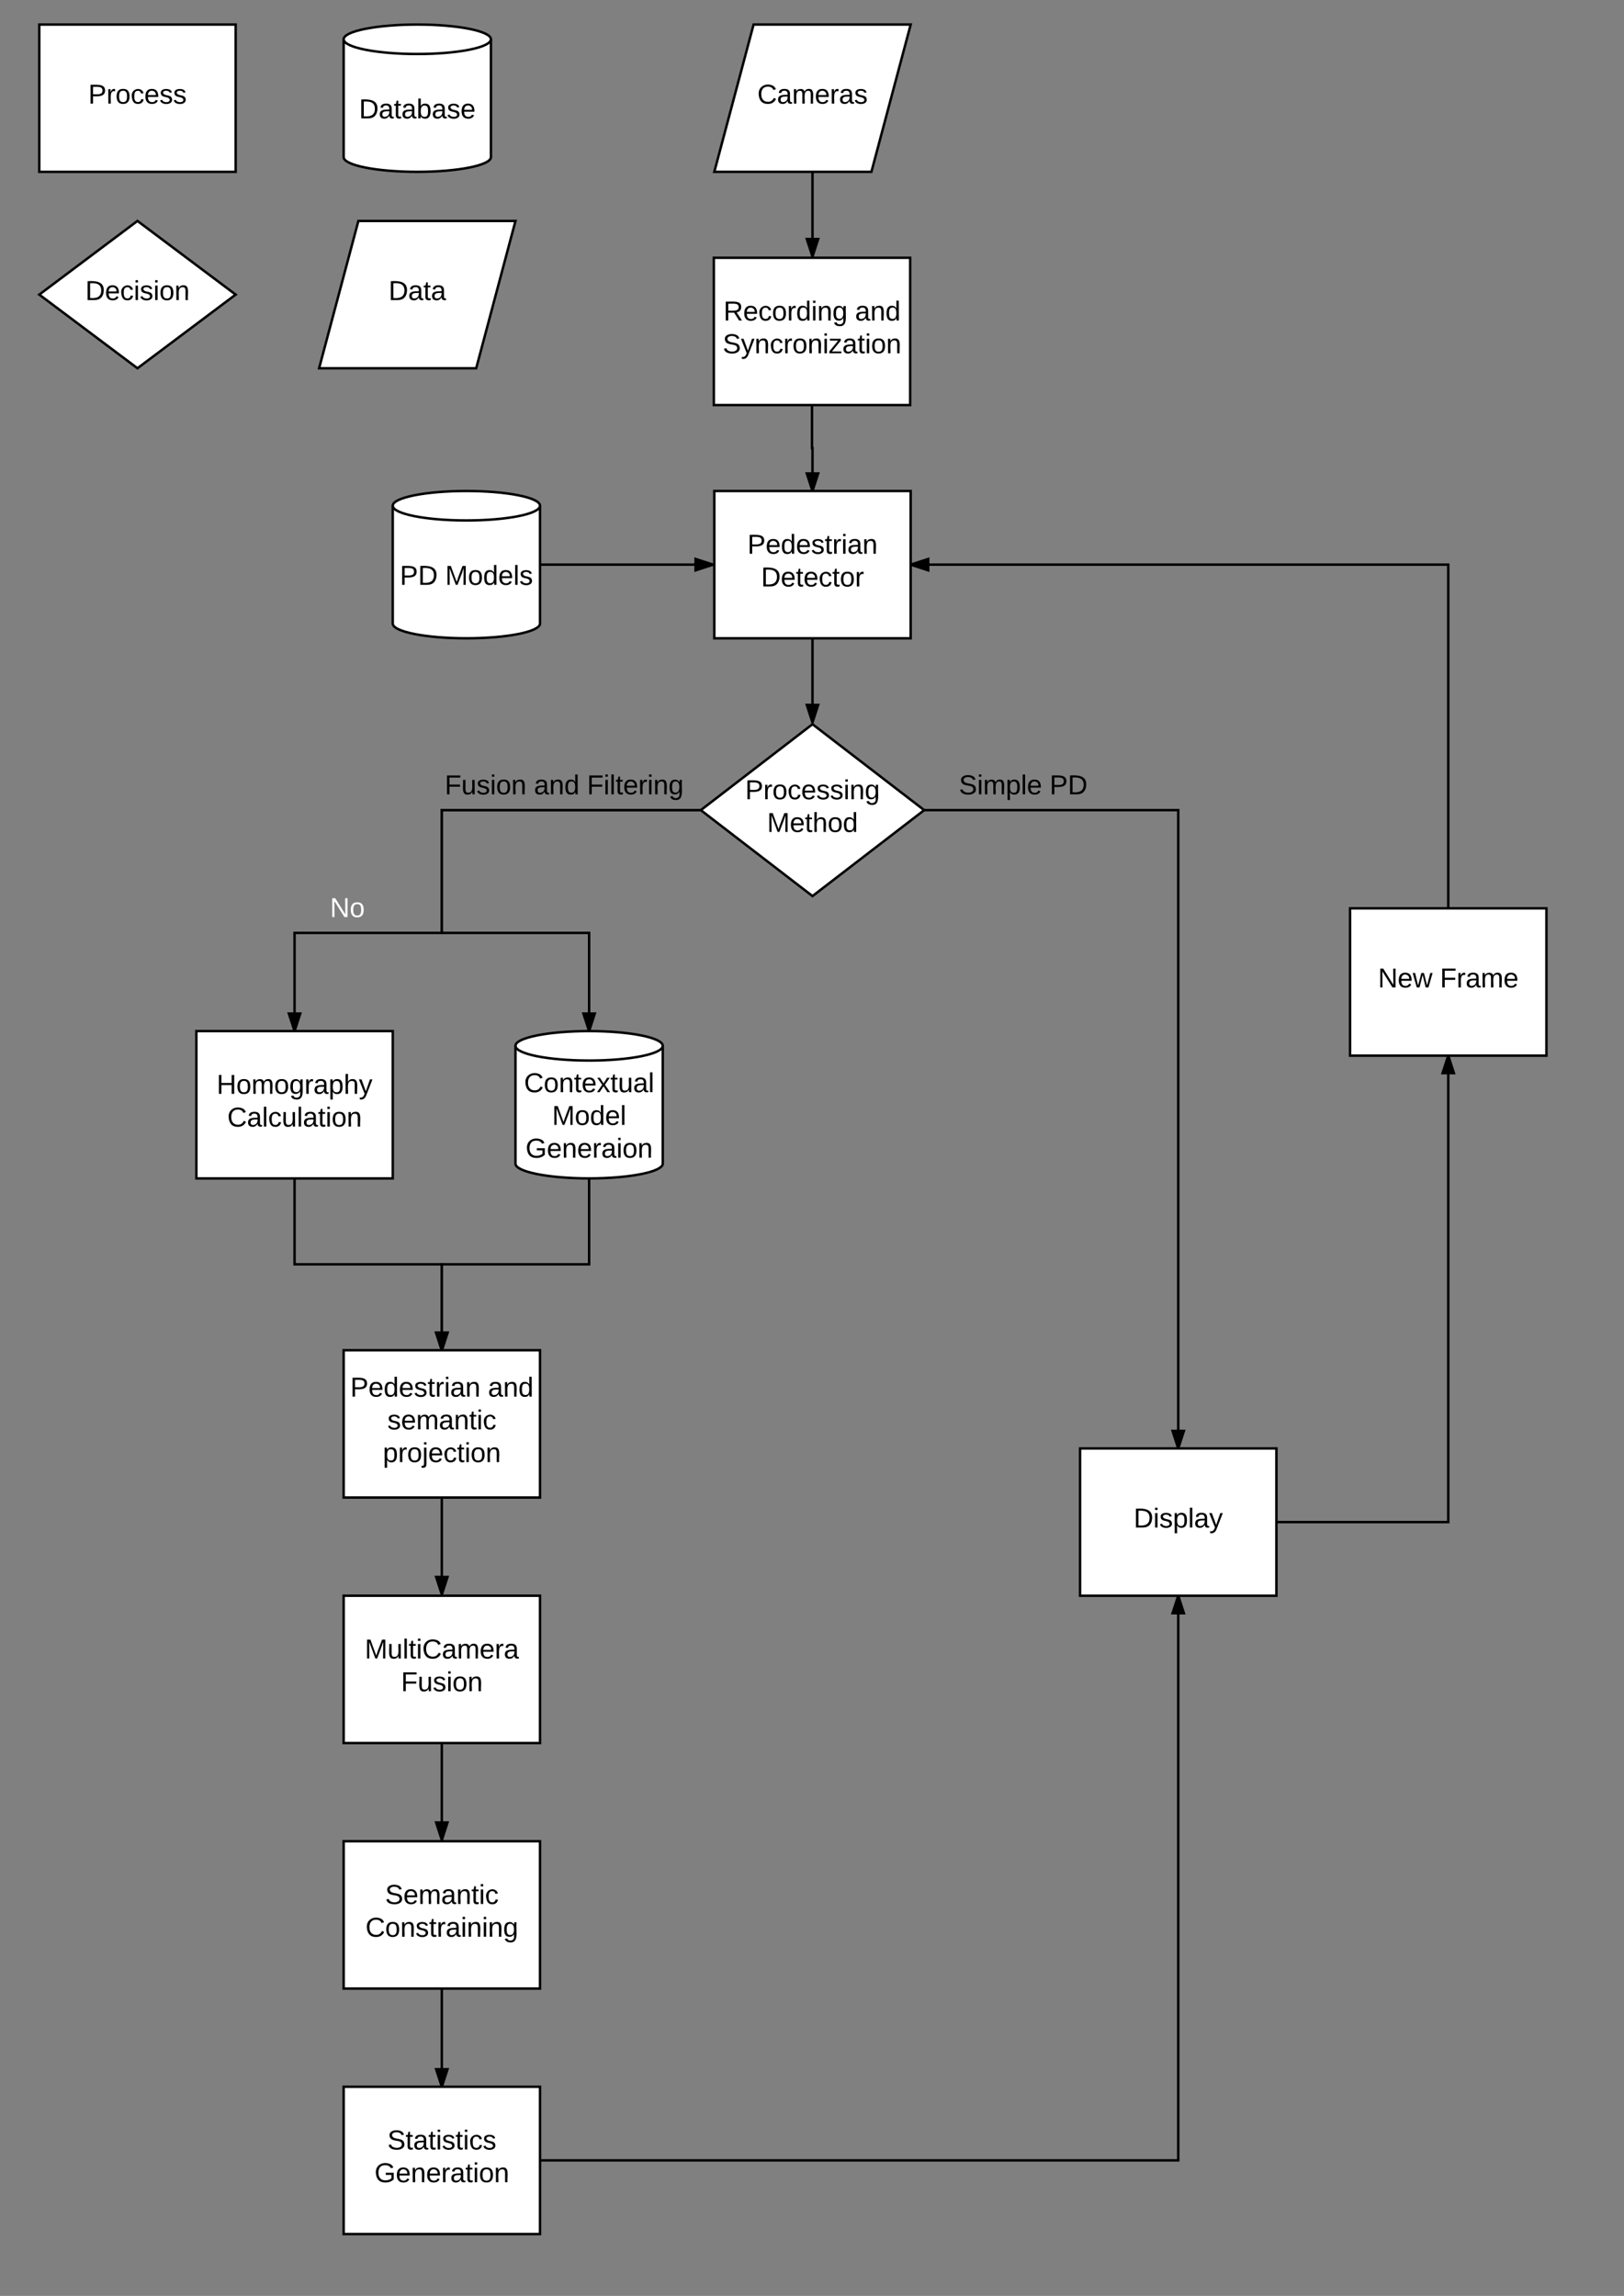 <svg xmlns="http://www.w3.org/2000/svg" xmlns:xlink="http://www.w3.org/1999/xlink" width="1323.2" height="1870.4"><rect width="100%" height="100%" fill="#808080" stroke="none"/><g transform="translate(0 0)"><path d="M614 20h128l-32 120H582z" stroke="#000" stroke-width="2" fill="#fff"/><use xlink:href="#a" transform="matrix(1,0,0,1,587,25) translate(30.031 59.444)"/><path d="M581.6 210h160v120h-160z" stroke="#000" stroke-width="2" fill="#fff"/><use xlink:href="#b" transform="matrix(1,0,0,1,586.6,215) translate(2.87 46.111)"/><use xlink:href="#c" transform="matrix(1,0,0,1,586.6,215) translate(110.093 46.111)"/><use xlink:href="#d" transform="matrix(1,0,0,1,586.6,215) translate(2.253 72.778)"/><path d="M582 400h160v120H582z" stroke="#000" stroke-width="2" fill="#fff"/><use xlink:href="#e" transform="matrix(1,0,0,1,587,405) translate(21.975 46.111)"/><use xlink:href="#f" transform="matrix(1,0,0,1,587,405) translate(33.086 72.778)"/><path d="M440 508c0 6.63-26.86 12-60 12s-60-5.37-60-12v-96c0-6.63 26.86-12 60-12s60 5.37 60 12z" stroke="#000" stroke-width="2" fill="#fff"/><path d="M440 412c0 6.63-26.86 12-60 12s-60-5.37-60-12" stroke="#000" stroke-width="2" fill="none"/><use xlink:href="#g" transform="matrix(1,0,0,1,325,429) translate(0.772 47.444)"/><use xlink:href="#h" transform="matrix(1,0,0,1,325,429) translate(37.747 47.444)"/><path d="M662 590l91 70-91 70-91-70z" stroke="#000" stroke-width="2" fill="#fff"/><use xlink:href="#i" transform="matrix(1,0,0,1,576,595) translate(31.123 56.111)"/><use xlink:href="#j" transform="matrix(1,0,0,1,576,595) translate(48.994 82.778)"/><path d="M880 1180h160v120H880z" stroke="#000" stroke-width="2" fill="#fff"/><use xlink:href="#k" transform="matrix(1,0,0,1,885,1185) translate(38.673 59.444)"/><path d="M160 840h160v120H160z" stroke="#000" stroke-width="2" fill="#fff"/><use xlink:href="#l" transform="matrix(1,0,0,1,165,845) translate(11.512 46.111)"/><use xlink:href="#m" transform="matrix(1,0,0,1,165,845) translate(20.185 72.778)"/><path d="M540 948c0 6.63-26.86 12-60 12s-60-5.37-60-12v-96c0-6.63 26.86-12 60-12s60 5.37 60 12z" stroke="#000" stroke-width="2" fill="#fff"/><path d="M540 852c0 6.63-26.86 12-60 12s-60-5.37-60-12" stroke="#000" stroke-width="2" fill="none"/><use xlink:href="#n" transform="matrix(1,0,0,1,425,869) translate(1.975 20.778)"/><use xlink:href="#o" transform="matrix(1,0,0,1,425,869) translate(24.815 47.444)"/><use xlink:href="#p" transform="matrix(1,0,0,1,425,869) translate(3.21 74.111)"/><path d="M280 1100h160v120H280z" stroke="#000" stroke-width="2" fill="#fff"/><use xlink:href="#q" transform="matrix(1,0,0,1,285,1105) translate(0.37 32.778)"/><use xlink:href="#c" transform="matrix(1,0,0,1,285,1105) translate(112.593 32.778)"/><use xlink:href="#r" transform="matrix(1,0,0,1,285,1105) translate(30.617 59.444)"/><use xlink:href="#s" transform="matrix(1,0,0,1,285,1105) translate(26.944 86.111)"/><path d="M280 1300h160v120H280z" stroke="#000" stroke-width="2" fill="#fff"/><use xlink:href="#t" transform="matrix(1,0,0,1,285,1305) translate(12.222 46.111)"/><use xlink:href="#u" transform="matrix(1,0,0,1,285,1305) translate(41.728 72.778)"/><path d="M280 1500h160v120H280z" stroke="#000" stroke-width="2" fill="#fff"/><use xlink:href="#v" transform="matrix(1,0,0,1,285,1505) translate(28.765 46.111)"/><use xlink:href="#w" transform="matrix(1,0,0,1,285,1505) translate(12.778 72.778)"/><path d="M280 1700h160v120H280z" stroke="#000" stroke-width="2" fill="#fff"/><use xlink:href="#x" transform="matrix(1,0,0,1,285,1705) translate(30.617 46.111)"/><use xlink:href="#y" transform="matrix(1,0,0,1,285,1705) translate(20.123 72.778)"/><path d="M662 140v69" stroke="#000" stroke-width="2" fill="none"/><path d="M662 209l-4.64-14.27h9.28z"/><path d="M662.73 210h-1.46L656 193.73h12zm-4-14.27l3.27 10.03 3.26-10.03z"/><path d="M661.6 330v35h.4v35" stroke="#000" stroke-width="2" fill="none"/><path d="M662 400l-4.64-14.27h9.28z"/><path d="M663.05 400h-2.1L656 384.73h12zm-4.3-13.27l3.25 10.03 3.26-10.03z"/><path d="M440 460h141" stroke="#000" stroke-width="2" fill="none"/><path d="M581 460l-14.27 4.64v-9.28z"/><path d="M582 459.27v1.46L565.73 466v-12zm-14.27 4l10.03-3.27-10.03-3.26z"/><path d="M662 520v68.54" stroke="#000" stroke-width="2" fill="none"/><path d="M662 588.54l-4.64-14.26h9.28z"/><path d="M662.46 590.36L662 590l-.46.36-5.55-17.08h12zm-3.72-15.08L662 585.3l3.26-10.02z"/><path d="M753 660h207v520" stroke="#000" stroke-width="2" fill="none"/><path d="M753 661h-1.3l1.3-1-1.3-1h1.3zM960 1180l-4.64-14.27h9.28z"/><path d="M961.05 1180h-2.1l-4.96-15.27h12zm-4.3-13.27l3.25 10.03 3.26-10.03z"/><use xlink:href="#z" transform="matrix(1,0,0,1,781.28,629.333) translate(0 17.778)"/><use xlink:href="#A" transform="matrix(1,0,0,1,781.28,629.333) translate(73.889 17.778)"/><path d="M571 660H360v100H240v80" stroke="#000" stroke-width="2" fill="none"/><path d="M571 660l1.3 1H571v-2h1.3zM240 840l-4.64-14.27h9.28z"/><path d="M241.05 840h-2.1L234 824.73h12zm-4.3-13.27l3.25 10.03 3.26-10.03z"/><use xlink:href="#B" transform="matrix(1,0,0,1,268.853,729.333) translate(0 17.778)"/><path d="M571 660H360v100h120v80" stroke="#000" stroke-width="2" fill="none"/><path d="M571 660l1.3 1H571v-2h1.3zM480 840l-4.64-14.27h9.28z"/><path d="M481.04 840.04L480 840l-1.04.04-4.97-15.3h12zm-4.3-13.3l3.26 10.02 3.26-10.03z"/><use xlink:href="#C" transform="matrix(1,0,0,1,362.323,629.333) translate(0 17.778)"/><use xlink:href="#D" transform="matrix(1,0,0,1,362.323,629.333) translate(72.716 17.778)"/><use xlink:href="#E" transform="matrix(1,0,0,1,362.323,629.333) translate(115.926 17.778)"/><path d="M480 960v70H360v70" stroke="#000" stroke-width="2" fill="none"/><path d="M480 960h-1v-.04zm1 0h-1l1-.03zM360 1100l-4.64-14.27h9.28z"/><path d="M361.05 1100h-2.1l-4.96-15.27h12zm-4.3-13.27l3.25 10.03 3.26-10.03z"/><path d="M240 960v70h120v70" stroke="#000" stroke-width="2" fill="none"/><path d="M360 1100l-4.64-14.27h9.28z"/><path d="M361.05 1100h-2.1l-4.96-15.27h12zm-4.3-13.27l3.25 10.03 3.26-10.03z"/><path d="M360 1220v79" stroke="#000" stroke-width="2" fill="none"/><path d="M360 1299l-4.64-14.27h9.28z"/><path d="M360.73 1300h-1.46l-5.28-16.27h12zm-4-14.27l3.27 10.03 3.26-10.03z"/><path d="M360 1420v79" stroke="#000" stroke-width="2" fill="none"/><path d="M360 1499l-4.64-14.27h9.28z"/><path d="M360.73 1500h-1.46l-5.28-16.27h12zm-4-14.27l3.27 10.03 3.26-10.03z"/><path d="M360 1620v80" stroke="#000" stroke-width="2" fill="none"/><path d="M360 1700l-4.64-14.27h9.28z"/><path d="M361.05 1700h-2.1l-4.96-15.27h12zm-4.3-13.27l3.25 10.03 3.26-10.03z"/><path d="M440 1760h520v-460" stroke="#000" stroke-width="2" fill="none"/><path d="M964.64 1314.27h-9.28L960 1300z"/><path d="M966 1315.27h-12l4.95-15.27h2.1zm-9.26-2h6.52l-3.26-10.03z"/><path d="M1100 740h160v120h-160z" stroke="#000" stroke-width="2" fill="#fff"/><g><use xlink:href="#F" transform="matrix(1,0,0,1,1105,745) translate(17.747 59.444)"/><use xlink:href="#G" transform="matrix(1,0,0,1,1105,745) translate(68.241 59.444)"/></g><path d="M1040 1240h140V860" stroke="#000" stroke-width="2" fill="none"/><path d="M1184.64 874.27h-9.28L1180 860z"/><path d="M1186 875.27h-12l4.95-15.27h2.1zm-9.26-2h6.52l-3.26-10.03z"/><path d="M1180 740V460H742" stroke="#000" stroke-width="2" fill="none"/><path d="M756.27 464.64L742 460l14.27-4.64z"/><path d="M757.27 466L742 461.06v-2.1l15.27-4.96zm-12.03-6l10.03 3.26v-6.52z"/><path d="M32 20h160v120H32z" stroke="#000" stroke-width="2" fill="#fff"/><g><use xlink:href="#H" transform="matrix(1,0,0,1,37,25) translate(34.907 59.444)"/></g><path d="M112 180l80 60-80 60-80-60z" stroke="#000" stroke-width="2" fill="#fff"/><g><use xlink:href="#I" transform="matrix(1,0,0,1,37,185) translate(32.5 59.444)"/></g><path d="M400 128c0 6.63-26.86 12-60 12s-60-5.37-60-12V32c0-6.63 26.86-12 60-12s60 5.37 60 12z" stroke="#000" stroke-width="2" fill="#fff"/><path d="M400 32c0 6.63-26.86 12-60 12s-60-5.37-60-12" stroke="#000" stroke-width="2" fill="none"/><g><use xlink:href="#J" transform="matrix(1,0,0,1,285,49) translate(7.5 47.444)"/></g><path d="M292 180h128l-32 120H260z" stroke="#000" stroke-width="2" fill="#fff"/><g><use xlink:href="#K" transform="matrix(1,0,0,1,265,185) translate(51.574 59.444)"/></g><defs><path d="M212-179c-10-28-35-45-73-45-59 0-87 40-87 99 0 60 29 101 89 101 43 0 62-24 78-52l27 14C228-24 195 4 139 4 59 4 22-46 18-125c-6-104 99-153 187-111 19 9 31 26 39 46" id="L"/><path d="M141-36C126-15 110 5 73 4 37 3 15-17 15-53c-1-64 63-63 125-63 3-35-9-54-41-54-24 1-41 7-42 31l-33-3c5-37 33-52 76-52 45 0 72 20 72 64v82c-1 20 7 32 28 27v20c-31 9-61-2-59-35zM48-53c0 20 12 33 32 33 41-3 63-29 60-74-43 2-92-5-92 41" id="M"/><path d="M210-169c-67 3-38 105-44 169h-31v-121c0-29-5-50-35-48C34-165 62-65 56 0H25l-1-190h30c1 10-1 24 2 32 10-44 99-50 107 0 11-21 27-35 58-36 85-2 47 119 55 194h-31v-121c0-29-5-49-35-48" id="N"/><path d="M100-194c63 0 86 42 84 106H49c0 40 14 67 53 68 26 1 43-12 49-29l28 8c-11 28-37 45-77 45C44 4 14-33 15-96c1-61 26-98 85-98zm52 81c6-60-76-77-97-28-3 7-6 17-6 28h103" id="O"/><path d="M114-163C36-179 61-72 57 0H25l-1-190h30c1 12-1 29 2 39 6-27 23-49 58-41v29" id="P"/><path d="M135-143c-3-34-86-38-87 0 15 53 115 12 119 90S17 21 10-45l28-5c4 36 97 45 98 0-10-56-113-15-118-90-4-57 82-63 122-42 12 7 21 19 24 35" id="Q"/><g id="a"><use transform="matrix(0.062,0,0,0.062,0,0)" xlink:href="#L"/><use transform="matrix(0.062,0,0,0.062,15.988,0)" xlink:href="#M"/><use transform="matrix(0.062,0,0,0.062,28.333,0)" xlink:href="#N"/><use transform="matrix(0.062,0,0,0.062,46.79,0)" xlink:href="#O"/><use transform="matrix(0.062,0,0,0.062,59.136,0)" xlink:href="#P"/><use transform="matrix(0.062,0,0,0.062,66.481,0)" xlink:href="#M"/><use transform="matrix(0.062,0,0,0.062,78.827,0)" xlink:href="#Q"/></g><path d="M233-177c-1 41-23 64-60 70L243 0h-38l-65-103H63V0H30v-248c88 3 205-21 203 71zM63-129c60-2 137 13 137-47 0-61-80-42-137-45v92" id="R"/><path d="M96-169c-40 0-48 33-48 73s9 75 48 75c24 0 41-14 43-38l32 2c-6 37-31 61-74 61-59 0-76-41-82-99-10-93 101-131 147-64 4 7 5 14 7 22l-32 3c-4-21-16-35-41-35" id="S"/><path d="M100-194c62-1 85 37 85 99 1 63-27 99-86 99S16-35 15-95c0-66 28-99 85-99zM99-20c44 1 53-31 53-75 0-43-8-75-51-75s-53 32-53 75 10 74 51 75" id="T"/><path d="M85-194c31 0 48 13 60 33l-1-100h32l1 261h-30c-2-10 0-23-3-31C134-8 116 4 85 4 32 4 16-35 15-94c0-66 23-100 70-100zm9 24c-40 0-46 34-46 75 0 40 6 74 45 74 42 0 51-32 51-76 0-42-9-74-50-73" id="U"/><path d="M24-231v-30h32v30H24zM24 0v-190h32V0H24" id="V"/><path d="M117-194c89-4 53 116 60 194h-32v-121c0-31-8-49-39-48C34-167 62-67 57 0H25l-1-190h30c1 10-1 24 2 32 11-22 29-35 61-36" id="W"/><path d="M177-190C167-65 218 103 67 71c-23-6-38-20-44-43l32-5c15 47 100 32 89-28v-30C133-14 115 1 83 1 29 1 15-40 15-95c0-56 16-97 71-98 29-1 48 16 59 35 1-10 0-23 2-32h30zM94-22c36 0 50-32 50-73 0-42-14-75-50-75-39 0-46 34-46 75s6 73 46 73" id="X"/><g id="b"><use transform="matrix(0.062,0,0,0.062,0,0)" xlink:href="#R"/><use transform="matrix(0.062,0,0,0.062,15.988,0)" xlink:href="#O"/><use transform="matrix(0.062,0,0,0.062,28.333,0)" xlink:href="#S"/><use transform="matrix(0.062,0,0,0.062,39.444,0)" xlink:href="#T"/><use transform="matrix(0.062,0,0,0.062,51.79,0)" xlink:href="#P"/><use transform="matrix(0.062,0,0,0.062,59.136,0)" xlink:href="#U"/><use transform="matrix(0.062,0,0,0.062,71.481,0)" xlink:href="#V"/><use transform="matrix(0.062,0,0,0.062,76.358,0)" xlink:href="#W"/><use transform="matrix(0.062,0,0,0.062,88.704,0)" xlink:href="#X"/></g><g id="c"><use transform="matrix(0.062,0,0,0.062,0,0)" xlink:href="#M"/><use transform="matrix(0.062,0,0,0.062,12.346,0)" xlink:href="#W"/><use transform="matrix(0.062,0,0,0.062,24.691,0)" xlink:href="#U"/></g><path d="M185-189c-5-48-123-54-124 2 14 75 158 14 163 119 3 78-121 87-175 55-17-10-28-26-33-46l33-7c5 56 141 63 141-1 0-78-155-14-162-118-5-82 145-84 179-34 5 7 8 16 11 25" id="Y"/><path d="M179-190L93 31C79 59 56 82 12 73V49c39 6 53-20 64-50L1-190h34L92-34l54-156h33" id="Z"/><path d="M9 0v-24l116-142H16v-24h144v24L44-24h123V0H9" id="aa"/><path d="M59-47c-2 24 18 29 38 22v24C64 9 27 4 27-40v-127H5v-23h24l9-43h21v43h35v23H59v120" id="ab"/><g id="d"><use transform="matrix(0.062,0,0,0.062,0,0)" xlink:href="#Y"/><use transform="matrix(0.062,0,0,0.062,14.815,0)" xlink:href="#Z"/><use transform="matrix(0.062,0,0,0.062,25.926,0)" xlink:href="#W"/><use transform="matrix(0.062,0,0,0.062,38.272,0)" xlink:href="#S"/><use transform="matrix(0.062,0,0,0.062,49.383,0)" xlink:href="#P"/><use transform="matrix(0.062,0,0,0.062,56.728,0)" xlink:href="#T"/><use transform="matrix(0.062,0,0,0.062,69.074,0)" xlink:href="#W"/><use transform="matrix(0.062,0,0,0.062,81.42,0)" xlink:href="#V"/><use transform="matrix(0.062,0,0,0.062,86.296,0)" xlink:href="#aa"/><use transform="matrix(0.062,0,0,0.062,97.407,0)" xlink:href="#M"/><use transform="matrix(0.062,0,0,0.062,109.753,0)" xlink:href="#ab"/><use transform="matrix(0.062,0,0,0.062,115.926,0)" xlink:href="#V"/><use transform="matrix(0.062,0,0,0.062,120.802,0)" xlink:href="#T"/><use transform="matrix(0.062,0,0,0.062,133.148,0)" xlink:href="#W"/></g><path d="M30-248c87 1 191-15 191 75 0 78-77 80-158 76V0H30v-248zm33 125c57 0 124 11 124-50 0-59-68-47-124-48v98" id="ac"/><g id="e"><use transform="matrix(0.062,0,0,0.062,0,0)" xlink:href="#ac"/><use transform="matrix(0.062,0,0,0.062,14.815,0)" xlink:href="#O"/><use transform="matrix(0.062,0,0,0.062,27.16,0)" xlink:href="#U"/><use transform="matrix(0.062,0,0,0.062,39.506,0)" xlink:href="#O"/><use transform="matrix(0.062,0,0,0.062,51.852,0)" xlink:href="#Q"/><use transform="matrix(0.062,0,0,0.062,62.963,0)" xlink:href="#ab"/><use transform="matrix(0.062,0,0,0.062,69.136,0)" xlink:href="#P"/><use transform="matrix(0.062,0,0,0.062,76.481,0)" xlink:href="#V"/><use transform="matrix(0.062,0,0,0.062,81.358,0)" xlink:href="#M"/><use transform="matrix(0.062,0,0,0.062,93.704,0)" xlink:href="#W"/></g><path d="M30-248c118-7 216 8 213 122C240-48 200 0 122 0H30v-248zM63-27c89 8 146-16 146-99s-60-101-146-95v194" id="ad"/><g id="f"><use transform="matrix(0.062,0,0,0.062,0,0)" xlink:href="#ad"/><use transform="matrix(0.062,0,0,0.062,15.988,0)" xlink:href="#O"/><use transform="matrix(0.062,0,0,0.062,28.333,0)" xlink:href="#ab"/><use transform="matrix(0.062,0,0,0.062,34.506,0)" xlink:href="#O"/><use transform="matrix(0.062,0,0,0.062,46.852,0)" xlink:href="#S"/><use transform="matrix(0.062,0,0,0.062,57.963,0)" xlink:href="#ab"/><use transform="matrix(0.062,0,0,0.062,64.136,0)" xlink:href="#T"/><use transform="matrix(0.062,0,0,0.062,76.481,0)" xlink:href="#P"/></g><g id="g"><use transform="matrix(0.062,0,0,0.062,0,0)" xlink:href="#ac"/><use transform="matrix(0.062,0,0,0.062,14.815,0)" xlink:href="#ad"/></g><path d="M240 0l2-218c-23 76-54 145-80 218h-23L58-218 59 0H30v-248h44l77 211c21-75 51-140 76-211h43V0h-30" id="ae"/><path d="M24 0v-261h32V0H24" id="af"/><g id="h"><use transform="matrix(0.062,0,0,0.062,0,0)" xlink:href="#ae"/><use transform="matrix(0.062,0,0,0.062,18.457,0)" xlink:href="#T"/><use transform="matrix(0.062,0,0,0.062,30.802,0)" xlink:href="#U"/><use transform="matrix(0.062,0,0,0.062,43.148,0)" xlink:href="#O"/><use transform="matrix(0.062,0,0,0.062,55.494,0)" xlink:href="#af"/><use transform="matrix(0.062,0,0,0.062,60.37,0)" xlink:href="#Q"/></g><g id="i"><use transform="matrix(0.062,0,0,0.062,0,0)" xlink:href="#ac"/><use transform="matrix(0.062,0,0,0.062,14.815,0)" xlink:href="#P"/><use transform="matrix(0.062,0,0,0.062,22.16,0)" xlink:href="#T"/><use transform="matrix(0.062,0,0,0.062,34.506,0)" xlink:href="#S"/><use transform="matrix(0.062,0,0,0.062,45.617,0)" xlink:href="#O"/><use transform="matrix(0.062,0,0,0.062,57.963,0)" xlink:href="#Q"/><use transform="matrix(0.062,0,0,0.062,69.074,0)" xlink:href="#Q"/><use transform="matrix(0.062,0,0,0.062,80.185,0)" xlink:href="#V"/><use transform="matrix(0.062,0,0,0.062,85.062,0)" xlink:href="#W"/><use transform="matrix(0.062,0,0,0.062,97.407,0)" xlink:href="#X"/></g><path d="M106-169C34-169 62-67 57 0H25v-261h32l-1 103c12-21 28-36 61-36 89 0 53 116 60 194h-32v-121c2-32-8-49-39-48" id="ag"/><g id="j"><use transform="matrix(0.062,0,0,0.062,0,0)" xlink:href="#ae"/><use transform="matrix(0.062,0,0,0.062,18.457,0)" xlink:href="#O"/><use transform="matrix(0.062,0,0,0.062,30.802,0)" xlink:href="#ab"/><use transform="matrix(0.062,0,0,0.062,36.975,0)" xlink:href="#ag"/><use transform="matrix(0.062,0,0,0.062,49.321,0)" xlink:href="#T"/><use transform="matrix(0.062,0,0,0.062,61.667,0)" xlink:href="#U"/></g><path d="M115-194c55 1 70 41 70 98S169 2 115 4C84 4 66-9 55-30l1 105H24l-1-265h31l2 30c10-21 28-34 59-34zm-8 174c40 0 45-34 45-75s-6-73-45-74c-42 0-51 32-51 76 0 43 10 73 51 73" id="ah"/><g id="k"><use transform="matrix(0.062,0,0,0.062,0,0)" xlink:href="#ad"/><use transform="matrix(0.062,0,0,0.062,15.988,0)" xlink:href="#V"/><use transform="matrix(0.062,0,0,0.062,20.864,0)" xlink:href="#Q"/><use transform="matrix(0.062,0,0,0.062,31.975,0)" xlink:href="#ah"/><use transform="matrix(0.062,0,0,0.062,44.321,0)" xlink:href="#af"/><use transform="matrix(0.062,0,0,0.062,49.198,0)" xlink:href="#M"/><use transform="matrix(0.062,0,0,0.062,61.543,0)" xlink:href="#Z"/></g><path d="M197 0v-115H63V0H30v-248h33v105h134v-105h34V0h-34" id="ai"/><g id="l"><use transform="matrix(0.062,0,0,0.062,0,0)" xlink:href="#ai"/><use transform="matrix(0.062,0,0,0.062,15.988,0)" xlink:href="#T"/><use transform="matrix(0.062,0,0,0.062,28.333,0)" xlink:href="#N"/><use transform="matrix(0.062,0,0,0.062,46.79,0)" xlink:href="#T"/><use transform="matrix(0.062,0,0,0.062,59.136,0)" xlink:href="#X"/><use transform="matrix(0.062,0,0,0.062,71.481,0)" xlink:href="#P"/><use transform="matrix(0.062,0,0,0.062,78.827,0)" xlink:href="#M"/><use transform="matrix(0.062,0,0,0.062,91.173,0)" xlink:href="#ah"/><use transform="matrix(0.062,0,0,0.062,103.519,0)" xlink:href="#ag"/><use transform="matrix(0.062,0,0,0.062,115.864,0)" xlink:href="#Z"/></g><path d="M84 4C-5 8 30-112 23-190h32v120c0 31 7 50 39 49 72-2 45-101 50-169h31l1 190h-30c-1-10 1-25-2-33-11 22-28 36-60 37" id="aj"/><g id="m"><use transform="matrix(0.062,0,0,0.062,0,0)" xlink:href="#L"/><use transform="matrix(0.062,0,0,0.062,15.988,0)" xlink:href="#M"/><use transform="matrix(0.062,0,0,0.062,28.333,0)" xlink:href="#af"/><use transform="matrix(0.062,0,0,0.062,33.21,0)" xlink:href="#S"/><use transform="matrix(0.062,0,0,0.062,44.321,0)" xlink:href="#aj"/><use transform="matrix(0.062,0,0,0.062,56.667,0)" xlink:href="#af"/><use transform="matrix(0.062,0,0,0.062,61.543,0)" xlink:href="#M"/><use transform="matrix(0.062,0,0,0.062,73.889,0)" xlink:href="#ab"/><use transform="matrix(0.062,0,0,0.062,80.062,0)" xlink:href="#V"/><use transform="matrix(0.062,0,0,0.062,84.938,0)" xlink:href="#T"/><use transform="matrix(0.062,0,0,0.062,97.284,0)" xlink:href="#W"/></g><path d="M141 0L90-78 38 0H4l68-98-65-92h35l48 74 47-74h35l-64 92 68 98h-35" id="ak"/><g id="n"><use transform="matrix(0.062,0,0,0.062,0,0)" xlink:href="#L"/><use transform="matrix(0.062,0,0,0.062,15.988,0)" xlink:href="#T"/><use transform="matrix(0.062,0,0,0.062,28.333,0)" xlink:href="#W"/><use transform="matrix(0.062,0,0,0.062,40.679,0)" xlink:href="#ab"/><use transform="matrix(0.062,0,0,0.062,46.852,0)" xlink:href="#O"/><use transform="matrix(0.062,0,0,0.062,59.198,0)" xlink:href="#ak"/><use transform="matrix(0.062,0,0,0.062,70.309,0)" xlink:href="#ab"/><use transform="matrix(0.062,0,0,0.062,76.481,0)" xlink:href="#aj"/><use transform="matrix(0.062,0,0,0.062,88.827,0)" xlink:href="#M"/><use transform="matrix(0.062,0,0,0.062,101.173,0)" xlink:href="#af"/></g><g id="o"><use transform="matrix(0.062,0,0,0.062,0,0)" xlink:href="#ae"/><use transform="matrix(0.062,0,0,0.062,18.457,0)" xlink:href="#T"/><use transform="matrix(0.062,0,0,0.062,30.802,0)" xlink:href="#U"/><use transform="matrix(0.062,0,0,0.062,43.148,0)" xlink:href="#O"/><use transform="matrix(0.062,0,0,0.062,55.494,0)" xlink:href="#af"/></g><path d="M143 4C61 4 22-44 18-125c-5-107 100-154 193-111 17 8 29 25 37 43l-32 9c-13-25-37-40-76-40-61 0-88 39-88 99 0 61 29 100 91 101 35 0 62-11 79-27v-45h-74v-28h105v86C228-13 192 4 143 4" id="al"/><g id="p"><use transform="matrix(0.062,0,0,0.062,0,0)" xlink:href="#al"/><use transform="matrix(0.062,0,0,0.062,17.284,0)" xlink:href="#O"/><use transform="matrix(0.062,0,0,0.062,29.63,0)" xlink:href="#W"/><use transform="matrix(0.062,0,0,0.062,41.975,0)" xlink:href="#O"/><use transform="matrix(0.062,0,0,0.062,54.321,0)" xlink:href="#P"/><use transform="matrix(0.062,0,0,0.062,61.667,0)" xlink:href="#M"/><use transform="matrix(0.062,0,0,0.062,74.012,0)" xlink:href="#V"/><use transform="matrix(0.062,0,0,0.062,78.889,0)" xlink:href="#T"/><use transform="matrix(0.062,0,0,0.062,91.235,0)" xlink:href="#W"/></g><g id="q"><use transform="matrix(0.062,0,0,0.062,0,0)" xlink:href="#ac"/><use transform="matrix(0.062,0,0,0.062,14.815,0)" xlink:href="#O"/><use transform="matrix(0.062,0,0,0.062,27.16,0)" xlink:href="#U"/><use transform="matrix(0.062,0,0,0.062,39.506,0)" xlink:href="#O"/><use transform="matrix(0.062,0,0,0.062,51.852,0)" xlink:href="#Q"/><use transform="matrix(0.062,0,0,0.062,62.963,0)" xlink:href="#ab"/><use transform="matrix(0.062,0,0,0.062,69.136,0)" xlink:href="#P"/><use transform="matrix(0.062,0,0,0.062,76.481,0)" xlink:href="#V"/><use transform="matrix(0.062,0,0,0.062,81.358,0)" xlink:href="#M"/><use transform="matrix(0.062,0,0,0.062,93.704,0)" xlink:href="#W"/></g><g id="r"><use transform="matrix(0.062,0,0,0.062,0,0)" xlink:href="#Q"/><use transform="matrix(0.062,0,0,0.062,11.111,0)" xlink:href="#O"/><use transform="matrix(0.062,0,0,0.062,23.457,0)" xlink:href="#N"/><use transform="matrix(0.062,0,0,0.062,41.914,0)" xlink:href="#M"/><use transform="matrix(0.062,0,0,0.062,54.259,0)" xlink:href="#W"/><use transform="matrix(0.062,0,0,0.062,66.605,0)" xlink:href="#ab"/><use transform="matrix(0.062,0,0,0.062,72.778,0)" xlink:href="#V"/><use transform="matrix(0.062,0,0,0.062,77.654,0)" xlink:href="#S"/></g><path d="M24-231v-30h32v30H24zM-9 49c24 4 33-6 33-30v-209h32V24c2 40-23 58-65 49V49" id="am"/><g id="s"><use transform="matrix(0.062,0,0,0.062,0,0)" xlink:href="#ah"/><use transform="matrix(0.062,0,0,0.062,12.346,0)" xlink:href="#P"/><use transform="matrix(0.062,0,0,0.062,19.691,0)" xlink:href="#T"/><use transform="matrix(0.062,0,0,0.062,32.037,0)" xlink:href="#am"/><use transform="matrix(0.062,0,0,0.062,36.914,0)" xlink:href="#O"/><use transform="matrix(0.062,0,0,0.062,49.259,0)" xlink:href="#S"/><use transform="matrix(0.062,0,0,0.062,60.37,0)" xlink:href="#ab"/><use transform="matrix(0.062,0,0,0.062,66.543,0)" xlink:href="#V"/><use transform="matrix(0.062,0,0,0.062,71.42,0)" xlink:href="#T"/><use transform="matrix(0.062,0,0,0.062,83.765,0)" xlink:href="#W"/></g><g id="t"><use transform="matrix(0.062,0,0,0.062,0,0)" xlink:href="#ae"/><use transform="matrix(0.062,0,0,0.062,18.457,0)" xlink:href="#aj"/><use transform="matrix(0.062,0,0,0.062,30.802,0)" xlink:href="#af"/><use transform="matrix(0.062,0,0,0.062,35.679,0)" xlink:href="#ab"/><use transform="matrix(0.062,0,0,0.062,41.852,0)" xlink:href="#V"/><use transform="matrix(0.062,0,0,0.062,46.728,0)" xlink:href="#L"/><use transform="matrix(0.062,0,0,0.062,62.716,0)" xlink:href="#M"/><use transform="matrix(0.062,0,0,0.062,75.062,0)" xlink:href="#N"/><use transform="matrix(0.062,0,0,0.062,93.519,0)" xlink:href="#O"/><use transform="matrix(0.062,0,0,0.062,105.864,0)" xlink:href="#P"/><use transform="matrix(0.062,0,0,0.062,113.21,0)" xlink:href="#M"/></g><path d="M63-220v92h138v28H63V0H30v-248h175v28H63" id="an"/><g id="u"><use transform="matrix(0.062,0,0,0.062,0,0)" xlink:href="#an"/><use transform="matrix(0.062,0,0,0.062,13.519,0)" xlink:href="#aj"/><use transform="matrix(0.062,0,0,0.062,25.864,0)" xlink:href="#Q"/><use transform="matrix(0.062,0,0,0.062,36.975,0)" xlink:href="#V"/><use transform="matrix(0.062,0,0,0.062,41.852,0)" xlink:href="#T"/><use transform="matrix(0.062,0,0,0.062,54.198,0)" xlink:href="#W"/></g><g id="v"><use transform="matrix(0.062,0,0,0.062,0,0)" xlink:href="#Y"/><use transform="matrix(0.062,0,0,0.062,14.815,0)" xlink:href="#O"/><use transform="matrix(0.062,0,0,0.062,27.16,0)" xlink:href="#N"/><use transform="matrix(0.062,0,0,0.062,45.617,0)" xlink:href="#M"/><use transform="matrix(0.062,0,0,0.062,57.963,0)" xlink:href="#W"/><use transform="matrix(0.062,0,0,0.062,70.309,0)" xlink:href="#ab"/><use transform="matrix(0.062,0,0,0.062,76.481,0)" xlink:href="#V"/><use transform="matrix(0.062,0,0,0.062,81.358,0)" xlink:href="#S"/></g><g id="w"><use transform="matrix(0.062,0,0,0.062,0,0)" xlink:href="#L"/><use transform="matrix(0.062,0,0,0.062,15.988,0)" xlink:href="#T"/><use transform="matrix(0.062,0,0,0.062,28.333,0)" xlink:href="#W"/><use transform="matrix(0.062,0,0,0.062,40.679,0)" xlink:href="#Q"/><use transform="matrix(0.062,0,0,0.062,51.79,0)" xlink:href="#ab"/><use transform="matrix(0.062,0,0,0.062,57.963,0)" xlink:href="#P"/><use transform="matrix(0.062,0,0,0.062,65.309,0)" xlink:href="#M"/><use transform="matrix(0.062,0,0,0.062,77.654,0)" xlink:href="#V"/><use transform="matrix(0.062,0,0,0.062,82.531,0)" xlink:href="#W"/><use transform="matrix(0.062,0,0,0.062,94.877,0)" xlink:href="#V"/><use transform="matrix(0.062,0,0,0.062,99.753,0)" xlink:href="#W"/><use transform="matrix(0.062,0,0,0.062,112.099,0)" xlink:href="#X"/></g><g id="x"><use transform="matrix(0.062,0,0,0.062,0,0)" xlink:href="#Y"/><use transform="matrix(0.062,0,0,0.062,14.815,0)" xlink:href="#ab"/><use transform="matrix(0.062,0,0,0.062,20.988,0)" xlink:href="#M"/><use transform="matrix(0.062,0,0,0.062,33.333,0)" xlink:href="#ab"/><use transform="matrix(0.062,0,0,0.062,39.506,0)" xlink:href="#V"/><use transform="matrix(0.062,0,0,0.062,44.383,0)" xlink:href="#Q"/><use transform="matrix(0.062,0,0,0.062,55.494,0)" xlink:href="#ab"/><use transform="matrix(0.062,0,0,0.062,61.667,0)" xlink:href="#V"/><use transform="matrix(0.062,0,0,0.062,66.543,0)" xlink:href="#S"/><use transform="matrix(0.062,0,0,0.062,77.654,0)" xlink:href="#Q"/></g><g id="y"><use transform="matrix(0.062,0,0,0.062,0,0)" xlink:href="#al"/><use transform="matrix(0.062,0,0,0.062,17.284,0)" xlink:href="#O"/><use transform="matrix(0.062,0,0,0.062,29.63,0)" xlink:href="#W"/><use transform="matrix(0.062,0,0,0.062,41.975,0)" xlink:href="#O"/><use transform="matrix(0.062,0,0,0.062,54.321,0)" xlink:href="#P"/><use transform="matrix(0.062,0,0,0.062,61.667,0)" xlink:href="#M"/><use transform="matrix(0.062,0,0,0.062,74.012,0)" xlink:href="#ab"/><use transform="matrix(0.062,0,0,0.062,80.185,0)" xlink:href="#V"/><use transform="matrix(0.062,0,0,0.062,85.062,0)" xlink:href="#T"/><use transform="matrix(0.062,0,0,0.062,97.407,0)" xlink:href="#W"/></g><g id="z"><use transform="matrix(0.062,0,0,0.062,0,0)" xlink:href="#Y"/><use transform="matrix(0.062,0,0,0.062,14.815,0)" xlink:href="#V"/><use transform="matrix(0.062,0,0,0.062,19.691,0)" xlink:href="#N"/><use transform="matrix(0.062,0,0,0.062,38.148,0)" xlink:href="#ah"/><use transform="matrix(0.062,0,0,0.062,50.494,0)" xlink:href="#af"/><use transform="matrix(0.062,0,0,0.062,55.37,0)" xlink:href="#O"/></g><g id="A"><use transform="matrix(0.062,0,0,0.062,0,0)" xlink:href="#ac"/><use transform="matrix(0.062,0,0,0.062,14.815,0)" xlink:href="#ad"/></g><path fill="#fff" d="M190 0L58-211 59 0H30v-248h39L202-35l-2-213h31V0h-41" id="ao"/><path fill="#fff" d="M100-194c62-1 85 37 85 99 1 63-27 99-86 99S16-35 15-95c0-66 28-99 85-99zM99-20c44 1 53-31 53-75 0-43-8-75-51-75s-53 32-53 75 10 74 51 75" id="ap"/><g id="B"><use transform="matrix(0.062,0,0,0.062,0,0)" xlink:href="#ao"/><use transform="matrix(0.062,0,0,0.062,15.988,0)" xlink:href="#ap"/></g><g id="C"><use transform="matrix(0.062,0,0,0.062,0,0)" xlink:href="#an"/><use transform="matrix(0.062,0,0,0.062,13.519,0)" xlink:href="#aj"/><use transform="matrix(0.062,0,0,0.062,25.864,0)" xlink:href="#Q"/><use transform="matrix(0.062,0,0,0.062,36.975,0)" xlink:href="#V"/><use transform="matrix(0.062,0,0,0.062,41.852,0)" xlink:href="#T"/><use transform="matrix(0.062,0,0,0.062,54.198,0)" xlink:href="#W"/></g><g id="D"><use transform="matrix(0.062,0,0,0.062,0,0)" xlink:href="#M"/><use transform="matrix(0.062,0,0,0.062,12.346,0)" xlink:href="#W"/><use transform="matrix(0.062,0,0,0.062,24.691,0)" xlink:href="#U"/></g><g id="E"><use transform="matrix(0.062,0,0,0.062,0,0)" xlink:href="#an"/><use transform="matrix(0.062,0,0,0.062,13.519,0)" xlink:href="#V"/><use transform="matrix(0.062,0,0,0.062,18.395,0)" xlink:href="#af"/><use transform="matrix(0.062,0,0,0.062,23.272,0)" xlink:href="#ab"/><use transform="matrix(0.062,0,0,0.062,29.444,0)" xlink:href="#O"/><use transform="matrix(0.062,0,0,0.062,41.79,0)" xlink:href="#P"/><use transform="matrix(0.062,0,0,0.062,49.136,0)" xlink:href="#V"/><use transform="matrix(0.062,0,0,0.062,54.012,0)" xlink:href="#W"/><use transform="matrix(0.062,0,0,0.062,66.358,0)" xlink:href="#X"/></g><path d="M190 0L58-211 59 0H30v-248h39L202-35l-2-213h31V0h-41" id="aq"/><path d="M206 0h-36l-40-164L89 0H53L-1-190h32L70-26l43-164h34l41 164 42-164h31" id="ar"/><g id="F"><use transform="matrix(0.062,0,0,0.062,0,0)" xlink:href="#aq"/><use transform="matrix(0.062,0,0,0.062,15.988,0)" xlink:href="#O"/><use transform="matrix(0.062,0,0,0.062,28.333,0)" xlink:href="#ar"/></g><g id="G"><use transform="matrix(0.062,0,0,0.062,0,0)" xlink:href="#an"/><use transform="matrix(0.062,0,0,0.062,13.519,0)" xlink:href="#P"/><use transform="matrix(0.062,0,0,0.062,20.864,0)" xlink:href="#M"/><use transform="matrix(0.062,0,0,0.062,33.21,0)" xlink:href="#N"/><use transform="matrix(0.062,0,0,0.062,51.667,0)" xlink:href="#O"/></g><g id="H"><use transform="matrix(0.062,0,0,0.062,0,0)" xlink:href="#ac"/><use transform="matrix(0.062,0,0,0.062,14.815,0)" xlink:href="#P"/><use transform="matrix(0.062,0,0,0.062,22.16,0)" xlink:href="#T"/><use transform="matrix(0.062,0,0,0.062,34.506,0)" xlink:href="#S"/><use transform="matrix(0.062,0,0,0.062,45.617,0)" xlink:href="#O"/><use transform="matrix(0.062,0,0,0.062,57.963,0)" xlink:href="#Q"/><use transform="matrix(0.062,0,0,0.062,69.074,0)" xlink:href="#Q"/></g><g id="I"><use transform="matrix(0.062,0,0,0.062,0,0)" xlink:href="#ad"/><use transform="matrix(0.062,0,0,0.062,15.988,0)" xlink:href="#O"/><use transform="matrix(0.062,0,0,0.062,28.333,0)" xlink:href="#S"/><use transform="matrix(0.062,0,0,0.062,39.444,0)" xlink:href="#V"/><use transform="matrix(0.062,0,0,0.062,44.321,0)" xlink:href="#Q"/><use transform="matrix(0.062,0,0,0.062,55.432,0)" xlink:href="#V"/><use transform="matrix(0.062,0,0,0.062,60.309,0)" xlink:href="#T"/><use transform="matrix(0.062,0,0,0.062,72.654,0)" xlink:href="#W"/></g><path d="M115-194c53 0 69 39 70 98 0 66-23 100-70 100C84 3 66-7 56-30L54 0H23l1-261h32v101c10-23 28-34 59-34zm-8 174c40 0 45-34 45-75 0-40-5-75-45-74-42 0-51 32-51 76 0 43 10 73 51 73" id="as"/><g id="J"><use transform="matrix(0.062,0,0,0.062,0,0)" xlink:href="#ad"/><use transform="matrix(0.062,0,0,0.062,15.988,0)" xlink:href="#M"/><use transform="matrix(0.062,0,0,0.062,28.333,0)" xlink:href="#ab"/><use transform="matrix(0.062,0,0,0.062,34.506,0)" xlink:href="#M"/><use transform="matrix(0.062,0,0,0.062,46.852,0)" xlink:href="#as"/><use transform="matrix(0.062,0,0,0.062,59.198,0)" xlink:href="#M"/><use transform="matrix(0.062,0,0,0.062,71.543,0)" xlink:href="#Q"/><use transform="matrix(0.062,0,0,0.062,82.654,0)" xlink:href="#O"/></g><g id="K"><use transform="matrix(0.062,0,0,0.062,0,0)" xlink:href="#ad"/><use transform="matrix(0.062,0,0,0.062,15.988,0)" xlink:href="#M"/><use transform="matrix(0.062,0,0,0.062,28.333,0)" xlink:href="#ab"/><use transform="matrix(0.062,0,0,0.062,34.506,0)" xlink:href="#M"/></g></defs></g></svg>